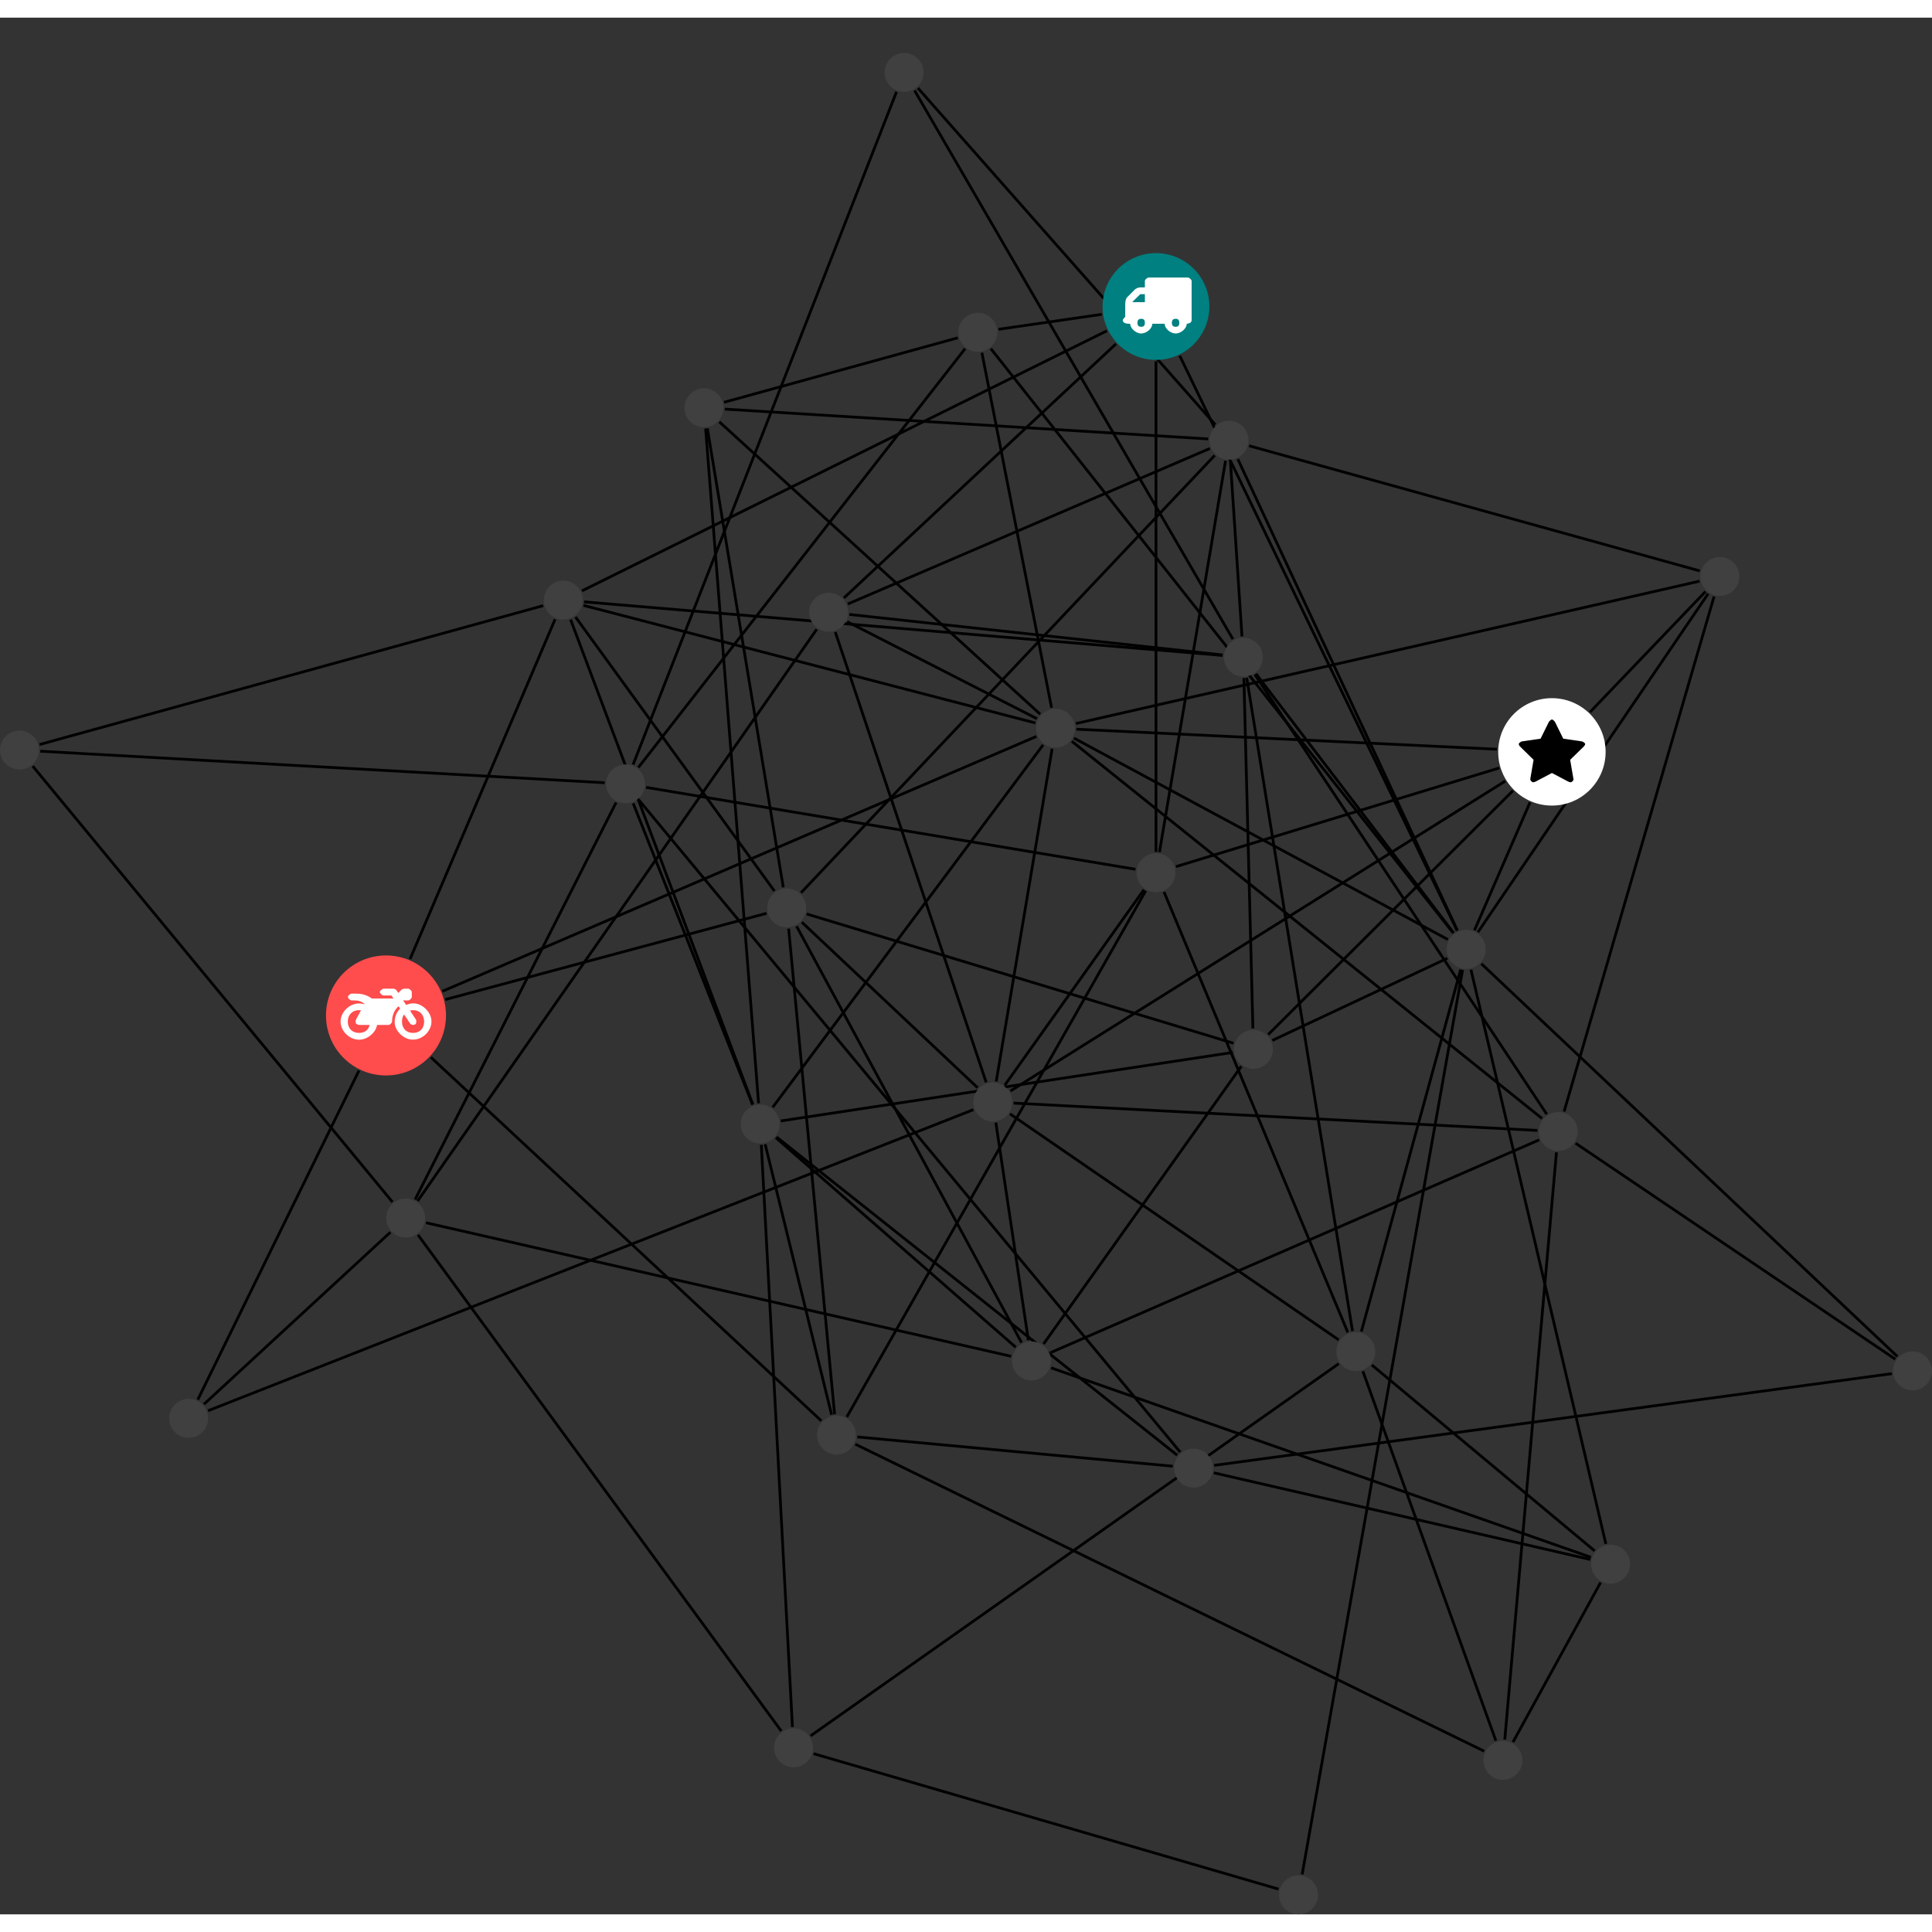 <?xml version="1.0" encoding="UTF-8"?>
<svg xmlns="http://www.w3.org/2000/svg" xmlns:xlink="http://www.w3.org/1999/xlink" width="279.677pt" height="279.677pt" viewBox="0.000 -5.109 279.677 274.567" version="1.1">
<rect x="0.000" y="-5.109" width="279.677" height="274.567" fill="#333333" stroke="none"/>
<defs>
<g>
<symbol overflow="visible" id="glyph0-0">
<path style="stroke:none;" d="M 1.422 -0.75 L 1.422 -7.922 L 3.562 -7.922 L 3.562 -0.891 L 1.422 -0.891 Z M 0.625 0 L 4.531 0 L 4.531 -8.812 L 0.438 -8.812 L 0.438 0 Z M 0.625 0 "/>
</symbol>
<symbol overflow="visible" id="glyph0-1">
<path style="stroke:none;" d="M 3.375 -0.844 C 3.375 -0.453 3.234 -0.266 2.844 -0.266 C 2.469 -0.266 2.297 -0.453 2.297 -0.844 C 2.297 -1.219 2.469 -1.422 2.844 -1.422 C 3.234 -1.422 3.375 -1.219 3.375 -0.844 Z M 1.594 -3.688 L 1.594 -3.859 C 1.594 -3.875 1.578 -3.875 1.594 -3.891 L 2.688 -4.969 C 2.703 -5 2.656 -4.984 2.688 -4.984 L 3.375 -4.984 L 3.375 -3.828 L 1.594 -3.828 Z M 8.359 -0.844 C 8.359 -0.453 8.219 -0.266 7.828 -0.266 C 7.453 -0.266 7.281 -0.453 7.281 -0.844 C 7.281 -1.219 7.453 -1.422 7.828 -1.422 C 8.219 -1.422 8.359 -1.219 8.359 -0.844 Z M 10.141 -6.891 C 10.141 -7.094 9.812 -7.391 9.609 -7.391 L 3.922 -7.391 C 3.719 -7.391 3.375 -7.094 3.375 -6.891 L 3.375 -5.969 L 2.672 -5.969 C 2.469 -5.969 2.078 -5.812 1.938 -5.672 L 0.844 -4.578 C 0.531 -4.266 0.531 -3.734 0.531 -3.328 L 0.531 -1.688 C 0.516 -1.688 0.172 -1.391 0.172 -1.203 C 0.172 -0.781 0.781 -0.703 1.062 -0.703 L 1.25 -0.703 C 1.25 -0.047 2.062 0.703 2.844 0.703 C 3.641 0.703 4.453 -0.047 4.453 -0.703 L 6.234 -0.703 C 6.234 -0.047 7.047 0.703 7.828 0.703 C 8.625 0.703 9.438 -0.047 9.438 -0.703 C 9.547 -0.703 10.141 -0.781 10.141 -1.203 Z M 10.141 -6.891 "/>
</symbol>
<symbol overflow="visible" id="glyph0-2">
<path style="stroke:none;" d="M 12.969 -2.906 C 12.844 -3.984 11.859 -5.016 10.781 -5.219 C 10.234 -5.328 9.703 -5.219 9.328 -5.031 L 8.875 -5.688 L 9.609 -5.688 C 9.812 -5.688 10.141 -5.984 10.141 -6.188 L 10.141 -6.891 C 10.141 -7.094 9.812 -7.391 9.609 -7.391 L 9.047 -7.391 C 8.969 -7.391 8.734 -7.312 8.656 -7.25 L 8.188 -6.766 L 7.891 -7.203 C 7.828 -7.281 7.594 -7.391 7.484 -7.391 L 6.078 -7.391 C 5.906 -7.391 5.547 -7.125 5.516 -6.953 C 5.484 -6.734 5.828 -6.406 6.047 -6.406 L 7.188 -6.406 L 7.484 -5.969 L 4.344 -5.969 C 4.141 -6.125 3.375 -6.672 2.141 -6.672 L 1.422 -6.672 C 1.219 -6.672 0.891 -6.375 0.891 -6.188 C 0.891 -5.984 1.219 -5.688 1.422 -5.688 L 1.781 -5.688 C 2.484 -5.688 2.906 -5.516 3.281 -5.188 L 3.25 -5.141 C 3.078 -5.188 2.797 -5.25 2.5 -5.25 C 1.109 -5.25 -0.172 -4 -0.172 -2.625 C -0.172 -1.25 1.109 0 2.5 0 C 3.75 0 4.953 -1.062 5.109 -2.141 L 6.766 -2.141 C 6.969 -2.141 7.281 -2.438 7.281 -2.625 C 7.281 -3.609 7.688 -4.391 8.219 -4.844 L 8.453 -4.5 C 7.969 -4.062 7.578 -3.203 7.672 -2.359 C 7.781 -1.172 8.969 -0.094 10.141 -0.016 C 11.703 0.094 13.156 -1.344 12.969 -2.906 Z M 2.5 -0.984 C 1.516 -0.984 0.875 -1.641 0.875 -2.625 C 0.875 -3.594 1.516 -4.281 2.5 -4.281 C 2.672 -4.281 2.844 -4.234 2.781 -4.25 L 2.047 -2.891 C 2 -2.781 2 -2.469 2.047 -2.359 C 2.125 -2.25 2.375 -2.141 2.5 -2.141 L 4.031 -2.141 C 3.891 -1.453 3.344 -0.984 2.5 -0.984 Z M 10.328 -0.984 C 9.344 -0.984 8.719 -1.641 8.719 -2.625 C 8.719 -3.109 8.859 -3.469 9.031 -3.641 L 9.906 -2.328 C 9.969 -2.219 10.203 -2.141 10.328 -2.141 C 10.391 -2.141 10.594 -2.188 10.641 -2.234 C 10.812 -2.344 10.844 -2.75 10.734 -2.922 L 9.875 -4.219 C 9.859 -4.219 10.094 -4.281 10.328 -4.281 C 11.297 -4.281 11.922 -3.594 11.922 -2.625 C 11.922 -1.641 11.297 -0.984 10.328 -0.984 Z M 10.328 -0.984 "/>
</symbol>
<symbol overflow="visible" id="glyph0-3">
<path style="stroke:none;" d="M 9.438 -5.078 C 9.438 -5.25 9.078 -5.453 8.938 -5.469 L 6.266 -5.859 L 5.078 -8.266 C 5.031 -8.375 4.75 -8.641 4.625 -8.641 C 4.5 -8.641 4.234 -8.375 4.172 -8.266 L 2.984 -5.859 L 0.312 -5.469 C 0.172 -5.453 -0.172 -5.25 -0.172 -5.078 C -0.172 -4.969 -0.062 -4.781 0.016 -4.719 L 1.969 -2.797 L 1.5 -0.062 C 1.5 -0.016 1.5 0.016 1.5 0.047 C 1.5 0.203 1.75 0.453 1.906 0.453 C 1.984 0.453 2.188 0.406 2.25 0.359 L 4.625 -0.891 L 7 0.359 C 7.062 0.406 7.266 0.453 7.344 0.453 C 7.5 0.453 7.75 0.203 7.75 0.047 C 7.75 0.016 7.75 -0.016 7.734 -0.062 L 7.266 -2.797 L 9.234 -4.719 C 9.297 -4.781 9.438 -4.969 9.438 -5.078 Z M 9.438 -5.078 "/>
</symbol>
</g>
<clipPath id="clip1">
  <path d="M 222 152 L 279.676 152 L 279.676 195 L 222 195 Z M 222 152 "/>
</clipPath>
<clipPath id="clip2">
  <path d="M 208 126 L 279.676 126 L 279.676 195 L 208 195 Z M 208 126 "/>
</clipPath>
<clipPath id="clip3">
  <path d="M 170 185 L 279.676 185 L 279.676 211 L 170 211 Z M 170 185 "/>
</clipPath>
<clipPath id="clip4">
  <path d="M 112 240 L 191 240 L 191 269.457 L 112 269.457 Z M 112 240 "/>
</clipPath>
<clipPath id="clip5">
  <path d="M 182 127 L 218 127 L 218 269.457 L 182 269.457 Z M 182 127 "/>
</clipPath>
<clipPath id="clip6">
  <path d="M 274 187 L 279.676 187 L 279.676 194 L 274 194 Z M 274 187 "/>
</clipPath>
<clipPath id="clip7">
  <path d="M 185 263 L 191 263 L 191 269.457 L 185 269.457 Z M 185 263 "/>
</clipPath>
</defs>
<g id="surface1">
<path style="fill:none;stroke-width:0.399;stroke-linecap:butt;stroke-linejoin:miter;stroke:rgb(0%,0%,0%);stroke-opacity:1;stroke-miterlimit:10;" d="M -0 -7.929 L -0 -78.948 " transform="matrix(1,0,0,-1,167.34,36.704)"/>
<path style="fill:none;stroke-width:0.399;stroke-linecap:butt;stroke-linejoin:miter;stroke:rgb(0%,0%,0%);stroke-opacity:1;stroke-miterlimit:10;" d="M -7.106 -3.519 L -83.098 -41.167 " transform="matrix(1,0,0,-1,167.34,36.704)"/>
<path style="fill:none;stroke-width:0.399;stroke-linecap:butt;stroke-linejoin:miter;stroke:rgb(0%,0%,0%);stroke-opacity:1;stroke-miterlimit:10;" d="M -5.793 -5.413 L -45.18 -42.194 " transform="matrix(1,0,0,-1,167.34,36.704)"/>
<path style="fill:none;stroke-width:0.399;stroke-linecap:butt;stroke-linejoin:miter;stroke:rgb(0%,0%,0%);stroke-opacity:1;stroke-miterlimit:10;" d="M -7.848 -1.136 L -22.797 -3.3 " transform="matrix(1,0,0,-1,167.34,36.704)"/>
<path style="fill:none;stroke-width:0.399;stroke-linecap:butt;stroke-linejoin:miter;stroke:rgb(0%,0%,0%);stroke-opacity:1;stroke-miterlimit:10;" d="M 3.445 -7.14 L 43.597 -90.347 " transform="matrix(1,0,0,-1,167.34,36.704)"/>
<path style="fill:none;stroke-width:0.399;stroke-linecap:butt;stroke-linejoin:miter;stroke:rgb(0%,0%,0%);stroke-opacity:1;stroke-miterlimit:10;" d="M 2.887 -81.085 L 49.687 -66.804 " transform="matrix(1,0,0,-1,167.34,36.704)"/>
<path style="fill:none;stroke-width:0.399;stroke-linecap:butt;stroke-linejoin:miter;stroke:rgb(0%,0%,0%);stroke-opacity:1;stroke-miterlimit:10;" d="M 1.164 -84.753 L 27.769 -148.511 " transform="matrix(1,0,0,-1,167.34,36.704)"/>
<path style="fill:none;stroke-width:0.399;stroke-linecap:butt;stroke-linejoin:miter;stroke:rgb(0%,0%,0%);stroke-opacity:1;stroke-miterlimit:10;" d="M -1.492 -84.593 L -44.75 -160.741 " transform="matrix(1,0,0,-1,167.34,36.704)"/>
<path style="fill:none;stroke-width:0.399;stroke-linecap:butt;stroke-linejoin:miter;stroke:rgb(0%,0%,0%);stroke-opacity:1;stroke-miterlimit:10;" d="M 0.504 -78.991 L 10.07 -22.339 " transform="matrix(1,0,0,-1,167.34,36.704)"/>
<path style="fill:none;stroke-width:0.399;stroke-linecap:butt;stroke-linejoin:miter;stroke:rgb(0%,0%,0%);stroke-opacity:1;stroke-miterlimit:10;" d="M -2.977 -81.468 L -73.813 -69.612 " transform="matrix(1,0,0,-1,167.34,36.704)"/>
<path style="fill:none;stroke-width:0.399;stroke-linecap:butt;stroke-linejoin:miter;stroke:rgb(0%,0%,0%);stroke-opacity:1;stroke-miterlimit:10;" d="M -1.75 -84.425 L -21.875 -112.706 " transform="matrix(1,0,0,-1,167.34,36.704)"/>
<path style="fill:none;stroke-width:0.399;stroke-linecap:butt;stroke-linejoin:miter;stroke:rgb(0%,0%,0%);stroke-opacity:1;stroke-miterlimit:10;" d="M -34.949 31.274 L 11.133 -48.159 " transform="matrix(1,0,0,-1,167.34,36.704)"/>
<path style="fill:none;stroke-width:0.399;stroke-linecap:butt;stroke-linejoin:miter;stroke:rgb(0%,0%,0%);stroke-opacity:1;stroke-miterlimit:10;" d="M -34.465 31.626 L 8.574 -17.101 " transform="matrix(1,0,0,-1,167.34,36.704)"/>
<path style="fill:none;stroke-width:0.399;stroke-linecap:butt;stroke-linejoin:miter;stroke:rgb(0%,0%,0%);stroke-opacity:1;stroke-miterlimit:10;" d="M -37.563 31.075 L -75.688 -66.304 " transform="matrix(1,0,0,-1,167.34,36.704)"/>
<path style="fill:none;stroke-width:0.399;stroke-linecap:butt;stroke-linejoin:miter;stroke:rgb(0%,0%,0%);stroke-opacity:1;stroke-miterlimit:10;" d="M -107.977 -94.456 L -86.985 -45.28 " transform="matrix(1,0,0,-1,167.34,36.704)"/>
<path style="fill:none;stroke-width:0.399;stroke-linecap:butt;stroke-linejoin:miter;stroke:rgb(0%,0%,0%);stroke-opacity:1;stroke-miterlimit:10;" d="M -104.965 -108.687 L -48.449 -161.308 " transform="matrix(1,0,0,-1,167.34,36.704)"/>
<path style="fill:none;stroke-width:0.399;stroke-linecap:butt;stroke-linejoin:miter;stroke:rgb(0%,0%,0%);stroke-opacity:1;stroke-miterlimit:10;" d="M -102.883 -100.327 L -56.375 -87.843 " transform="matrix(1,0,0,-1,167.34,36.704)"/>
<path style="fill:none;stroke-width:0.399;stroke-linecap:butt;stroke-linejoin:miter;stroke:rgb(0%,0%,0%);stroke-opacity:1;stroke-miterlimit:10;" d="M -115.375 -110.612 L -138.707 -158.245 " transform="matrix(1,0,0,-1,167.34,36.704)"/>
<path style="fill:none;stroke-width:0.399;stroke-linecap:butt;stroke-linejoin:miter;stroke:rgb(0%,0%,0%);stroke-opacity:1;stroke-miterlimit:10;" d="M -103.297 -99.128 L -17.309 -62.237 " transform="matrix(1,0,0,-1,167.34,36.704)"/>
<path style="fill:none;stroke-width:0.399;stroke-linecap:butt;stroke-linejoin:miter;stroke:rgb(0%,0%,0%);stroke-opacity:1;stroke-miterlimit:10;" d="M -161.613 -63.409 L -88.711 -43.308 " transform="matrix(1,0,0,-1,167.34,36.704)"/>
<path style="fill:none;stroke-width:0.399;stroke-linecap:butt;stroke-linejoin:miter;stroke:rgb(0%,0%,0%);stroke-opacity:1;stroke-miterlimit:10;" d="M -162.602 -66.538 L -110.531 -129.636 " transform="matrix(1,0,0,-1,167.34,36.704)"/>
<path style="fill:none;stroke-width:0.399;stroke-linecap:butt;stroke-linejoin:miter;stroke:rgb(0%,0%,0%);stroke-opacity:1;stroke-miterlimit:10;" d="M -161.512 -64.378 L -79.801 -68.944 " transform="matrix(1,0,0,-1,167.34,36.704)"/>
<path style="fill:none;stroke-width:0.399;stroke-linecap:butt;stroke-linejoin:miter;stroke:rgb(0%,0%,0%);stroke-opacity:1;stroke-miterlimit:10;" d="M -84.738 -45.331 L -58.356 -115.523 " transform="matrix(1,0,0,-1,167.34,36.704)"/>
<path style="fill:none;stroke-width:0.399;stroke-linecap:butt;stroke-linejoin:miter;stroke:rgb(0%,0%,0%);stroke-opacity:1;stroke-miterlimit:10;" d="M -84.028 -44.948 L -55.231 -84.62 " transform="matrix(1,0,0,-1,167.34,36.704)"/>
<path style="fill:none;stroke-width:0.399;stroke-linecap:butt;stroke-linejoin:miter;stroke:rgb(0%,0%,0%);stroke-opacity:1;stroke-miterlimit:10;" d="M -82.793 -42.757 L 9.64 -50.515 " transform="matrix(1,0,0,-1,167.34,36.704)"/>
<path style="fill:none;stroke-width:0.399;stroke-linecap:butt;stroke-linejoin:miter;stroke:rgb(0%,0%,0%);stroke-opacity:1;stroke-miterlimit:10;" d="M -82.879 -43.265 L -17.457 -60.288 " transform="matrix(1,0,0,-1,167.34,36.704)"/>
<path style="fill:none;stroke-width:0.399;stroke-linecap:butt;stroke-linejoin:miter;stroke:rgb(0%,0%,0%);stroke-opacity:1;stroke-miterlimit:10;" d="M -62.524 -13.866 L -28.692 -4.534 " transform="matrix(1,0,0,-1,167.34,36.704)"/>
<path style="fill:none;stroke-width:0.399;stroke-linecap:butt;stroke-linejoin:miter;stroke:rgb(0%,0%,0%);stroke-opacity:1;stroke-miterlimit:10;" d="M -65.195 -17.675 L -57.528 -115.339 " transform="matrix(1,0,0,-1,167.34,36.704)"/>
<path style="fill:none;stroke-width:0.399;stroke-linecap:butt;stroke-linejoin:miter;stroke:rgb(0%,0%,0%);stroke-opacity:1;stroke-miterlimit:10;" d="M -64.942 -17.644 L -53.953 -84.085 " transform="matrix(1,0,0,-1,167.34,36.704)"/>
<path style="fill:none;stroke-width:0.399;stroke-linecap:butt;stroke-linejoin:miter;stroke:rgb(0%,0%,0%);stroke-opacity:1;stroke-miterlimit:10;" d="M -62.422 -14.855 L 7.562 -19.175 " transform="matrix(1,0,0,-1,167.34,36.704)"/>
<path style="fill:none;stroke-width:0.399;stroke-linecap:butt;stroke-linejoin:miter;stroke:rgb(0%,0%,0%);stroke-opacity:1;stroke-miterlimit:10;" d="M -63.203 -16.702 L -16.766 -59.015 " transform="matrix(1,0,0,-1,167.34,36.704)"/>
<path style="fill:none;stroke-width:0.399;stroke-linecap:butt;stroke-linejoin:miter;stroke:rgb(0%,0%,0%);stroke-opacity:1;stroke-miterlimit:10;" d="M 62.832 -58.714 L 79.547 -41.265 " transform="matrix(1,0,0,-1,167.34,36.704)"/>
<path style="fill:none;stroke-width:0.399;stroke-linecap:butt;stroke-linejoin:miter;stroke:rgb(0%,0%,0%);stroke-opacity:1;stroke-miterlimit:10;" d="M 54.14 -71.792 L 46.109 -90.296 " transform="matrix(1,0,0,-1,167.34,36.704)"/>
<path style="fill:none;stroke-width:0.399;stroke-linecap:butt;stroke-linejoin:miter;stroke:rgb(0%,0%,0%);stroke-opacity:1;stroke-miterlimit:10;" d="M 51.664 -70.101 L 16.246 -105.398 " transform="matrix(1,0,0,-1,167.34,36.704)"/>
<path style="fill:none;stroke-width:0.399;stroke-linecap:butt;stroke-linejoin:miter;stroke:rgb(0%,0%,0%);stroke-opacity:1;stroke-miterlimit:10;" d="M 49.347 -64.093 L -11.524 -61.191 " transform="matrix(1,0,0,-1,167.34,36.704)"/>
<path style="fill:none;stroke-width:0.399;stroke-linecap:butt;stroke-linejoin:miter;stroke:rgb(0%,0%,0%);stroke-opacity:1;stroke-miterlimit:10;" d="M 50.555 -68.706 L -21.067 -113.562 " transform="matrix(1,0,0,-1,167.34,36.704)"/>
<path style="fill:none;stroke-width:0.399;stroke-linecap:butt;stroke-linejoin:miter;stroke:rgb(0%,0%,0%);stroke-opacity:1;stroke-miterlimit:10;" d="M 51.68 -207.816 L 64.363 -184.71 " transform="matrix(1,0,0,-1,167.34,36.704)"/>
<path style="fill:none;stroke-width:0.399;stroke-linecap:butt;stroke-linejoin:miter;stroke:rgb(0%,0%,0%);stroke-opacity:1;stroke-miterlimit:10;" d="M 49.203 -207.62 L 29.953 -154.136 " transform="matrix(1,0,0,-1,167.34,36.704)"/>
<path style="fill:none;stroke-width:0.399;stroke-linecap:butt;stroke-linejoin:miter;stroke:rgb(0%,0%,0%);stroke-opacity:1;stroke-miterlimit:10;" d="M 47.515 -209.136 L -43.528 -164.691 " transform="matrix(1,0,0,-1,167.34,36.704)"/>
<path style="fill:none;stroke-width:0.399;stroke-linecap:butt;stroke-linejoin:miter;stroke:rgb(0%,0%,0%);stroke-opacity:1;stroke-miterlimit:10;" d="M 50.492 -207.456 L 57.972 -122.441 " transform="matrix(1,0,0,-1,167.34,36.704)"/>
<path style="fill:none;stroke-width:0.399;stroke-linecap:butt;stroke-linejoin:miter;stroke:rgb(0%,0%,0%);stroke-opacity:1;stroke-miterlimit:10;" d="M 80.789 -41.983 L 59.078 -116.538 " transform="matrix(1,0,0,-1,167.34,36.704)"/>
<path style="fill:none;stroke-width:0.399;stroke-linecap:butt;stroke-linejoin:miter;stroke:rgb(0%,0%,0%);stroke-opacity:1;stroke-miterlimit:10;" d="M 79.933 -41.577 L 46.605 -90.573 " transform="matrix(1,0,0,-1,167.34,36.704)"/>
<path style="fill:none;stroke-width:0.399;stroke-linecap:butt;stroke-linejoin:miter;stroke:rgb(0%,0%,0%);stroke-opacity:1;stroke-miterlimit:10;" d="M 78.722 -38.276 L 13.48 -20.167 " transform="matrix(1,0,0,-1,167.34,36.704)"/>
<path style="fill:none;stroke-width:0.399;stroke-linecap:butt;stroke-linejoin:miter;stroke:rgb(0%,0%,0%);stroke-opacity:1;stroke-miterlimit:10;" d="M 78.691 -39.757 L -11.594 -60.374 " transform="matrix(1,0,0,-1,167.34,36.704)"/>
<path style="fill:none;stroke-width:0.399;stroke-linecap:butt;stroke-linejoin:miter;stroke:rgb(0%,0%,0%);stroke-opacity:1;stroke-miterlimit:10;" d="M 63.496 -180.132 L 31.25 -153.23 " transform="matrix(1,0,0,-1,167.34,36.704)"/>
<path style="fill:none;stroke-width:0.399;stroke-linecap:butt;stroke-linejoin:miter;stroke:rgb(0%,0%,0%);stroke-opacity:1;stroke-miterlimit:10;" d="M 62.965 -181.066 L -15.18 -153.644 " transform="matrix(1,0,0,-1,167.34,36.704)"/>
<path style="fill:none;stroke-width:0.399;stroke-linecap:butt;stroke-linejoin:miter;stroke:rgb(0%,0%,0%);stroke-opacity:1;stroke-miterlimit:10;" d="M 65.125 -179.128 L 45.597 -96.003 " transform="matrix(1,0,0,-1,167.34,36.704)"/>
<path style="fill:none;stroke-width:0.399;stroke-linecap:butt;stroke-linejoin:miter;stroke:rgb(0%,0%,0%);stroke-opacity:1;stroke-miterlimit:10;" d="M 62.875 -181.386 L 8.375 -168.839 " transform="matrix(1,0,0,-1,167.34,36.704)"/>
<g clip-path="url(#clip1)" clip-rule="nonzero">
<path style="fill:none;stroke-width:0.399;stroke-linecap:butt;stroke-linejoin:miter;stroke:rgb(0%,0%,0%);stroke-opacity:1;stroke-miterlimit:10;" d="M 107.019 -152.386 L 60.738 -121.124 " transform="matrix(1,0,0,-1,167.34,36.704)"/>
</g>
<g clip-path="url(#clip2)" clip-rule="nonzero">
<path style="fill:none;stroke-width:0.399;stroke-linecap:butt;stroke-linejoin:miter;stroke:rgb(0%,0%,0%);stroke-opacity:1;stroke-miterlimit:10;" d="M 107.328 -152.003 L 47.101 -95.14 " transform="matrix(1,0,0,-1,167.34,36.704)"/>
</g>
<g clip-path="url(#clip3)" clip-rule="nonzero">
<path style="fill:none;stroke-width:0.399;stroke-linecap:butt;stroke-linejoin:miter;stroke:rgb(0%,0%,0%);stroke-opacity:1;stroke-miterlimit:10;" d="M 106.531 -154.48 L 8.426 -167.757 " transform="matrix(1,0,0,-1,167.34,36.704)"/>
</g>
<path style="fill:none;stroke-width:0.399;stroke-linecap:butt;stroke-linejoin:miter;stroke:rgb(0%,0%,0%);stroke-opacity:1;stroke-miterlimit:10;" d="M -49.996 -206.913 L 26.465 -153.034 " transform="matrix(1,0,0,-1,167.34,36.704)"/>
<g clip-path="url(#clip4)" clip-rule="nonzero">
<path style="fill:none;stroke-width:0.399;stroke-linecap:butt;stroke-linejoin:miter;stroke:rgb(0%,0%,0%);stroke-opacity:1;stroke-miterlimit:10;" d="M -49.567 -209.495 L 17.734 -229.097 " transform="matrix(1,0,0,-1,167.34,36.704)"/>
</g>
<path style="fill:none;stroke-width:0.399;stroke-linecap:butt;stroke-linejoin:miter;stroke:rgb(0%,0%,0%);stroke-opacity:1;stroke-miterlimit:10;" d="M -52.625 -205.636 L -57.133 -121.362 " transform="matrix(1,0,0,-1,167.34,36.704)"/>
<path style="fill:none;stroke-width:0.399;stroke-linecap:butt;stroke-linejoin:miter;stroke:rgb(0%,0%,0%);stroke-opacity:1;stroke-miterlimit:10;" d="M -54.246 -206.214 L -106.828 -134.398 " transform="matrix(1,0,0,-1,167.34,36.704)"/>
<path style="fill:none;stroke-width:0.399;stroke-linecap:butt;stroke-linejoin:miter;stroke:rgb(0%,0%,0%);stroke-opacity:1;stroke-miterlimit:10;" d="M 29.73 -148.386 L 44.109 -95.976 " transform="matrix(1,0,0,-1,167.34,36.704)"/>
<path style="fill:none;stroke-width:0.399;stroke-linecap:butt;stroke-linejoin:miter;stroke:rgb(0%,0%,0%);stroke-opacity:1;stroke-miterlimit:10;" d="M 28.449 -148.319 L 13.133 -53.745 " transform="matrix(1,0,0,-1,167.34,36.704)"/>
<path style="fill:none;stroke-width:0.399;stroke-linecap:butt;stroke-linejoin:miter;stroke:rgb(0%,0%,0%);stroke-opacity:1;stroke-miterlimit:10;" d="M 26.445 -149.589 L -21.137 -116.874 " transform="matrix(1,0,0,-1,167.34,36.704)"/>
<path style="fill:none;stroke-width:0.399;stroke-linecap:butt;stroke-linejoin:miter;stroke:rgb(0%,0%,0%);stroke-opacity:1;stroke-miterlimit:10;" d="M -49.113 -46.73 L -106.883 -129.487 " transform="matrix(1,0,0,-1,167.34,36.704)"/>
<path style="fill:none;stroke-width:0.399;stroke-linecap:butt;stroke-linejoin:miter;stroke:rgb(0%,0%,0%);stroke-opacity:1;stroke-miterlimit:10;" d="M -44.387 -44.581 L 9.648 -50.444 " transform="matrix(1,0,0,-1,167.34,36.704)"/>
<path style="fill:none;stroke-width:0.399;stroke-linecap:butt;stroke-linejoin:miter;stroke:rgb(0%,0%,0%);stroke-opacity:1;stroke-miterlimit:10;" d="M -44.613 -43.066 L 7.801 -20.554 " transform="matrix(1,0,0,-1,167.34,36.704)"/>
<path style="fill:none;stroke-width:0.399;stroke-linecap:butt;stroke-linejoin:miter;stroke:rgb(0%,0%,0%);stroke-opacity:1;stroke-miterlimit:10;" d="M -44.699 -45.628 L -17.223 -59.675 " transform="matrix(1,0,0,-1,167.34,36.704)"/>
<path style="fill:none;stroke-width:0.399;stroke-linecap:butt;stroke-linejoin:miter;stroke:rgb(0%,0%,0%);stroke-opacity:1;stroke-miterlimit:10;" d="M -46.426 -47.116 L -24.582 -112.304 " transform="matrix(1,0,0,-1,167.34,36.704)"/>
<path style="fill:none;stroke-width:0.399;stroke-linecap:butt;stroke-linejoin:miter;stroke:rgb(0%,0%,0%);stroke-opacity:1;stroke-miterlimit:10;" d="M -23.91 -6.097 L 43.035 -90.702 " transform="matrix(1,0,0,-1,167.34,36.704)"/>
<path style="fill:none;stroke-width:0.399;stroke-linecap:butt;stroke-linejoin:miter;stroke:rgb(0%,0%,0%);stroke-opacity:1;stroke-miterlimit:10;" d="M -27.637 -6.112 L -74.93 -66.734 " transform="matrix(1,0,0,-1,167.34,36.704)"/>
<path style="fill:none;stroke-width:0.399;stroke-linecap:butt;stroke-linejoin:miter;stroke:rgb(0%,0%,0%);stroke-opacity:1;stroke-miterlimit:10;" d="M -25.199 -6.694 L -15.117 -58.085 " transform="matrix(1,0,0,-1,167.34,36.704)"/>
<path style="fill:none;stroke-width:0.399;stroke-linecap:butt;stroke-linejoin:miter;stroke:rgb(0%,0%,0%);stroke-opacity:1;stroke-miterlimit:10;" d="M -43.235 -163.644 L 2.43 -167.882 " transform="matrix(1,0,0,-1,167.34,36.704)"/>
<path style="fill:none;stroke-width:0.399;stroke-linecap:butt;stroke-linejoin:miter;stroke:rgb(0%,0%,0%);stroke-opacity:1;stroke-miterlimit:10;" d="M -46.957 -160.437 L -56.574 -121.28 " transform="matrix(1,0,0,-1,167.34,36.704)"/>
<path style="fill:none;stroke-width:0.399;stroke-linecap:butt;stroke-linejoin:miter;stroke:rgb(0%,0%,0%);stroke-opacity:1;stroke-miterlimit:10;" d="M -46.524 -160.362 L -53.176 -90.066 " transform="matrix(1,0,0,-1,167.34,36.704)"/>
<path style="fill:none;stroke-width:0.399;stroke-linecap:butt;stroke-linejoin:miter;stroke:rgb(0%,0%,0%);stroke-opacity:1;stroke-miterlimit:10;" d="M 55.469 -120.64 L -15.258 -151.441 " transform="matrix(1,0,0,-1,167.34,36.704)"/>
<path style="fill:none;stroke-width:0.399;stroke-linecap:butt;stroke-linejoin:miter;stroke:rgb(0%,0%,0%);stroke-opacity:1;stroke-miterlimit:10;" d="M 56.566 -116.921 L 14.316 -53.28 " transform="matrix(1,0,0,-1,167.34,36.704)"/>
<path style="fill:none;stroke-width:0.399;stroke-linecap:butt;stroke-linejoin:miter;stroke:rgb(0%,0%,0%);stroke-opacity:1;stroke-miterlimit:10;" d="M 55.883 -117.546 L -12.184 -62.937 " transform="matrix(1,0,0,-1,167.34,36.704)"/>
<path style="fill:none;stroke-width:0.399;stroke-linecap:butt;stroke-linejoin:miter;stroke:rgb(0%,0%,0%);stroke-opacity:1;stroke-miterlimit:10;" d="M 55.222 -119.276 L -20.61 -115.319 " transform="matrix(1,0,0,-1,167.34,36.704)"/>
<path style="fill:none;stroke-width:0.399;stroke-linecap:butt;stroke-linejoin:miter;stroke:rgb(0%,0%,0%);stroke-opacity:1;stroke-miterlimit:10;" d="M -20.301 -150.659 L -55.02 -120.331 " transform="matrix(1,0,0,-1,167.34,36.704)"/>
<path style="fill:none;stroke-width:0.399;stroke-linecap:butt;stroke-linejoin:miter;stroke:rgb(0%,0%,0%);stroke-opacity:1;stroke-miterlimit:10;" d="M -20.969 -151.972 L -105.668 -132.636 " transform="matrix(1,0,0,-1,167.34,36.704)"/>
<path style="fill:none;stroke-width:0.399;stroke-linecap:butt;stroke-linejoin:miter;stroke:rgb(0%,0%,0%);stroke-opacity:1;stroke-miterlimit:10;" d="M -19.461 -149.991 L -52.024 -89.718 " transform="matrix(1,0,0,-1,167.34,36.704)"/>
<path style="fill:none;stroke-width:0.399;stroke-linecap:butt;stroke-linejoin:miter;stroke:rgb(0%,0%,0%);stroke-opacity:1;stroke-miterlimit:10;" d="M -16.277 -150.187 L 12.355 -109.987 " transform="matrix(1,0,0,-1,167.34,36.704)"/>
<path style="fill:none;stroke-width:0.399;stroke-linecap:butt;stroke-linejoin:miter;stroke:rgb(0%,0%,0%);stroke-opacity:1;stroke-miterlimit:10;" d="M -18.473 -149.659 L -23.18 -118.148 " transform="matrix(1,0,0,-1,167.34,36.704)"/>
<g clip-path="url(#clip5)" clip-rule="nonzero">
<path style="fill:none;stroke-width:0.399;stroke-linecap:butt;stroke-linejoin:miter;stroke:rgb(0%,0%,0%);stroke-opacity:1;stroke-miterlimit:10;" d="M 44.383 -96.038 L 21.16 -226.968 " transform="matrix(1,0,0,-1,167.34,36.704)"/>
</g>
<path style="fill:none;stroke-width:0.399;stroke-linecap:butt;stroke-linejoin:miter;stroke:rgb(0%,0%,0%);stroke-opacity:1;stroke-miterlimit:10;" d="M 42.176 -94.351 L 16.84 -106.245 " transform="matrix(1,0,0,-1,167.34,36.704)"/>
<path style="fill:none;stroke-width:0.399;stroke-linecap:butt;stroke-linejoin:miter;stroke:rgb(0%,0%,0%);stroke-opacity:1;stroke-miterlimit:10;" d="M 43.078 -90.667 L 14.476 -53.167 " transform="matrix(1,0,0,-1,167.34,36.704)"/>
<path style="fill:none;stroke-width:0.399;stroke-linecap:butt;stroke-linejoin:miter;stroke:rgb(0%,0%,0%);stroke-opacity:1;stroke-miterlimit:10;" d="M 43.637 -90.331 L 11.848 -22.097 " transform="matrix(1,0,0,-1,167.34,36.704)"/>
<path style="fill:none;stroke-width:0.399;stroke-linecap:butt;stroke-linejoin:miter;stroke:rgb(0%,0%,0%);stroke-opacity:1;stroke-miterlimit:10;" d="M 42.254 -91.636 L -11.879 -62.48 " transform="matrix(1,0,0,-1,167.34,36.704)"/>
<path style="fill:none;stroke-width:0.399;stroke-linecap:butt;stroke-linejoin:miter;stroke:rgb(0%,0%,0%);stroke-opacity:1;stroke-miterlimit:10;" d="M 3.07 -166.284 L -54.93 -120.226 " transform="matrix(1,0,0,-1,167.34,36.704)"/>
<path style="fill:none;stroke-width:0.399;stroke-linecap:butt;stroke-linejoin:miter;stroke:rgb(0%,0%,0%);stroke-opacity:1;stroke-miterlimit:10;" d="M 3.508 -165.839 L -74.86 -71.437 " transform="matrix(1,0,0,-1,167.34,36.704)"/>
<path style="fill:none;stroke-width:0.399;stroke-linecap:butt;stroke-linejoin:miter;stroke:rgb(0%,0%,0%);stroke-opacity:1;stroke-miterlimit:10;" d="M -54.309 -117.898 L 11.125 -107.98 " transform="matrix(1,0,0,-1,167.34,36.704)"/>
<path style="fill:none;stroke-width:0.399;stroke-linecap:butt;stroke-linejoin:miter;stroke:rgb(0%,0%,0%);stroke-opacity:1;stroke-miterlimit:10;" d="M -58.403 -115.542 L -75.676 -71.921 " transform="matrix(1,0,0,-1,167.34,36.704)"/>
<path style="fill:none;stroke-width:0.399;stroke-linecap:butt;stroke-linejoin:miter;stroke:rgb(0%,0%,0%);stroke-opacity:1;stroke-miterlimit:10;" d="M -55.488 -115.929 L -16.34 -63.464 " transform="matrix(1,0,0,-1,167.34,36.704)"/>
<path style="fill:none;stroke-width:0.399;stroke-linecap:butt;stroke-linejoin:miter;stroke:rgb(0%,0%,0%);stroke-opacity:1;stroke-miterlimit:10;" d="M -110.828 -134.007 L -137.817 -158.909 " transform="matrix(1,0,0,-1,167.34,36.704)"/>
<path style="fill:none;stroke-width:0.399;stroke-linecap:butt;stroke-linejoin:miter;stroke:rgb(0%,0%,0%);stroke-opacity:1;stroke-miterlimit:10;" d="M -107.246 -129.269 L -78.153 -71.804 " transform="matrix(1,0,0,-1,167.34,36.704)"/>
<path style="fill:none;stroke-width:0.399;stroke-linecap:butt;stroke-linejoin:miter;stroke:rgb(0%,0%,0%);stroke-opacity:1;stroke-miterlimit:10;" d="M -50.57 -87.937 L 11.219 -106.655 " transform="matrix(1,0,0,-1,167.34,36.704)"/>
<path style="fill:none;stroke-width:0.399;stroke-linecap:butt;stroke-linejoin:miter;stroke:rgb(0%,0%,0%);stroke-opacity:1;stroke-miterlimit:10;" d="M -51.387 -84.87 L 8.5 -21.554 " transform="matrix(1,0,0,-1,167.34,36.704)"/>
<path style="fill:none;stroke-width:0.399;stroke-linecap:butt;stroke-linejoin:miter;stroke:rgb(0%,0%,0%);stroke-opacity:1;stroke-miterlimit:10;" d="M -51.262 -89.132 L -25.82 -113.093 " transform="matrix(1,0,0,-1,167.34,36.704)"/>
<path style="fill:none;stroke-width:0.399;stroke-linecap:butt;stroke-linejoin:miter;stroke:rgb(0%,0%,0%);stroke-opacity:1;stroke-miterlimit:10;" d="M -137.227 -159.851 L -26.434 -116.269 " transform="matrix(1,0,0,-1,167.34,36.704)"/>
<path style="fill:none;stroke-width:0.399;stroke-linecap:butt;stroke-linejoin:miter;stroke:rgb(0%,0%,0%);stroke-opacity:1;stroke-miterlimit:10;" d="M 14.031 -104.511 L 12.726 -53.784 " transform="matrix(1,0,0,-1,167.34,36.704)"/>
<path style="fill:none;stroke-width:0.399;stroke-linecap:butt;stroke-linejoin:miter;stroke:rgb(0%,0%,0%);stroke-opacity:1;stroke-miterlimit:10;" d="M 12.449 -47.757 L 10.773 -22.374 " transform="matrix(1,0,0,-1,167.34,36.704)"/>
<path style="fill:none;stroke-width:0.399;stroke-linecap:butt;stroke-linejoin:miter;stroke:rgb(0%,0%,0%);stroke-opacity:1;stroke-miterlimit:10;" d="M -15.035 -64.023 L -23.125 -112.187 " transform="matrix(1,0,0,-1,167.34,36.704)"/>
<path style=" stroke:none;fill-rule:nonzero;fill:rgb(0%,50%,50%);fill-opacity:1;" d="M 175.07 36.703 C 175.07 32.434 171.609 28.977 167.34 28.977 C 163.07 28.977 159.609 32.434 159.609 36.703 C 159.609 40.973 163.07 44.434 167.34 44.434 C 171.609 44.434 175.07 40.973 175.07 36.703 Z M 175.07 36.703 "/>
<g style="fill:rgb(100%,100%,100%);fill-opacity:1;">
  <use xlink:href="#glyph0-1" x="162.358" y="39.907"/>
</g>
<path style=" stroke:none;fill-rule:nonzero;fill:rgb(25%,25%,25%);fill-opacity:1;" d="M 170.156 118.672 C 170.156 117.113 168.895 115.852 167.34 115.852 C 165.785 115.852 164.523 117.113 164.523 118.672 C 164.523 120.227 165.785 121.488 167.34 121.488 C 168.895 121.488 170.156 120.227 170.156 118.672 Z M 170.156 118.672 "/>
<path style=" stroke:none;fill-rule:nonzero;fill:rgb(25%,25%,25%);fill-opacity:1;" d="M 133.695 2.816 C 133.695 1.262 132.434 0 130.875 0 C 129.32 0 128.059 1.262 128.059 2.816 C 128.059 4.375 129.32 5.637 130.875 5.637 C 132.434 5.637 133.695 4.375 133.695 2.816 Z M 133.695 2.816 "/>
<path style=" stroke:none;fill-rule:nonzero;fill:rgb(100%,29.999%,29.999%);fill-opacity:1;" d="M 64.562 139.336 C 64.562 134.535 60.672 130.648 55.875 130.648 C 51.078 130.648 47.188 134.535 47.188 139.336 C 47.188 144.133 51.078 148.02 55.875 148.02 C 60.672 148.02 64.562 144.133 64.562 139.336 Z M 64.562 139.336 "/>
<g style="fill:rgb(100%,100%,100%);fill-opacity:1;">
  <use xlink:href="#glyph0-2" x="49.473" y="142.846"/>
</g>
<path style=" stroke:none;fill-rule:nonzero;fill:rgb(25%,25%,25%);fill-opacity:1;" d="M 5.637 100.91 C 5.637 99.355 4.375 98.094 2.816 98.094 C 1.262 98.094 0 99.355 0 100.91 C 0 102.469 1.262 103.73 2.816 103.73 C 4.375 103.73 5.637 102.469 5.637 100.91 Z M 5.637 100.91 "/>
<path style=" stroke:none;fill-rule:nonzero;fill:rgb(25%,25%,25%);fill-opacity:1;" d="M 84.355 79.211 C 84.355 77.652 83.094 76.391 81.539 76.391 C 79.984 76.391 78.723 77.652 78.723 79.211 C 78.723 80.766 79.984 82.027 81.539 82.027 C 83.094 82.027 84.355 80.766 84.355 79.211 Z M 84.355 79.211 "/>
<path style=" stroke:none;fill-rule:nonzero;fill:rgb(25%,25%,25%);fill-opacity:1;" d="M 104.727 51.371 C 104.727 49.816 103.465 48.555 101.906 48.555 C 100.352 48.555 99.09 49.816 99.09 51.371 C 99.09 52.926 100.352 54.188 101.906 54.188 C 103.465 54.188 104.727 52.926 104.727 51.371 Z M 104.727 51.371 "/>
<path style=" stroke:none;fill-rule:nonzero;fill:rgb(100%,100%,100%);fill-opacity:1;" d="M 232.43 101.176 C 232.43 96.883 228.949 93.402 224.652 93.402 C 220.359 93.402 216.879 96.883 216.879 101.176 C 216.879 105.469 220.359 108.953 224.652 108.953 C 228.949 108.953 232.43 105.469 232.43 101.176 Z M 232.43 101.176 "/>
<g style="fill:rgb(0%,0%,0%);fill-opacity:1;">
  <use xlink:href="#glyph0-3" x="220.031" y="105.126"/>
</g>
<path style=" stroke:none;fill-rule:nonzero;fill:rgb(25%,25%,25%);fill-opacity:1;" d="M 220.383 247.16 C 220.383 245.605 219.121 244.344 217.566 244.344 C 216.008 244.344 214.746 245.605 214.746 247.16 C 214.746 248.719 216.008 249.98 217.566 249.98 C 219.121 249.98 220.383 248.719 220.383 247.16 Z M 220.383 247.16 "/>
<path style=" stroke:none;fill-rule:nonzero;fill:rgb(25%,25%,25%);fill-opacity:1;" d="M 251.789 75.785 C 251.789 74.23 250.527 72.969 248.969 72.969 C 247.414 72.969 246.152 74.23 246.152 75.785 C 246.152 77.344 247.414 78.605 248.969 78.605 C 250.527 78.605 251.789 77.344 251.789 75.785 Z M 251.789 75.785 "/>
<path style=" stroke:none;fill-rule:nonzero;fill:rgb(25%,25%,25%);fill-opacity:1;" d="M 235.973 218.766 C 235.973 217.207 234.711 215.945 233.152 215.945 C 231.598 215.945 230.336 217.207 230.336 218.766 C 230.336 220.32 231.598 221.582 233.152 221.582 C 234.711 221.582 235.973 220.32 235.973 218.766 Z M 235.973 218.766 "/>
<g clip-path="url(#clip6)" clip-rule="nonzero">
<path style=" stroke:none;fill-rule:nonzero;fill:rgb(25%,25%,25%);fill-opacity:1;" d="M 279.676 190.777 C 279.676 189.223 278.414 187.961 276.859 187.961 C 275.301 187.961 274.039 189.223 274.039 190.777 C 274.039 192.336 275.301 193.598 276.859 193.598 C 278.414 193.598 279.676 192.336 279.676 190.777 Z M 279.676 190.777 "/>
</g>
<path style=" stroke:none;fill-rule:nonzero;fill:rgb(25%,25%,25%);fill-opacity:1;" d="M 117.695 245.352 C 117.695 243.793 116.434 242.531 114.879 242.531 C 113.32 242.531 112.059 243.793 112.059 245.352 C 112.059 246.906 113.32 248.168 114.879 248.168 C 116.434 248.168 117.695 246.906 117.695 245.352 Z M 117.695 245.352 "/>
<path style=" stroke:none;fill-rule:nonzero;fill:rgb(25%,25%,25%);fill-opacity:1;" d="M 199.09 188 C 199.09 186.445 197.828 185.184 196.27 185.184 C 194.715 185.184 193.453 186.445 193.453 188 C 193.453 189.555 194.715 190.816 196.27 190.816 C 197.828 190.816 199.09 189.555 199.09 188 Z M 199.09 188 "/>
<path style=" stroke:none;fill-rule:nonzero;fill:rgb(25%,25%,25%);fill-opacity:1;" d="M 122.773 80.957 C 122.773 79.402 121.512 78.141 119.953 78.141 C 118.398 78.141 117.137 79.402 117.137 80.957 C 117.137 82.516 118.398 83.777 119.953 83.777 C 121.512 83.777 122.773 82.516 122.773 80.957 Z M 122.773 80.957 "/>
<path style=" stroke:none;fill-rule:nonzero;fill:rgb(25%,25%,25%);fill-opacity:1;" d="M 144.375 40.434 C 144.375 38.879 143.113 37.617 141.559 37.617 C 140 37.617 138.738 38.879 138.738 40.434 C 138.738 41.992 140 43.254 141.559 43.254 C 143.113 43.254 144.375 41.992 144.375 40.434 Z M 144.375 40.434 "/>
<path style=" stroke:none;fill-rule:nonzero;fill:rgb(25%,25%,25%);fill-opacity:1;" d="M 123.918 200.066 C 123.918 198.512 122.656 197.25 121.102 197.25 C 119.543 197.25 118.281 198.512 118.281 200.066 C 118.281 201.625 119.543 202.887 121.102 202.887 C 122.656 202.887 123.918 201.625 123.918 200.066 Z M 123.918 200.066 "/>
<path style=" stroke:none;fill-rule:nonzero;fill:rgb(25%,25%,25%);fill-opacity:1;" d="M 228.395 156.137 C 228.395 154.582 227.133 153.32 225.574 153.32 C 224.02 153.32 222.758 154.582 222.758 156.137 C 222.758 157.695 224.02 158.953 225.574 158.953 C 227.133 158.953 228.395 157.695 228.395 156.137 Z M 228.395 156.137 "/>
<path style=" stroke:none;fill-rule:nonzero;fill:rgb(25%,25%,25%);fill-opacity:1;" d="M 152.133 189.348 C 152.133 187.789 150.871 186.527 149.312 186.527 C 147.758 186.527 146.496 187.789 146.496 189.348 C 146.496 190.902 147.758 192.164 149.312 192.164 C 150.871 192.164 152.133 190.902 152.133 189.348 Z M 152.133 189.348 "/>
<path style=" stroke:none;fill-rule:nonzero;fill:rgb(25%,25%,25%);fill-opacity:1;" d="M 215.066 129.77 C 215.066 128.211 213.805 126.949 212.246 126.949 C 210.691 126.949 209.43 128.211 209.43 129.77 C 209.43 131.324 210.691 132.586 212.246 132.586 C 213.805 132.586 215.066 131.324 215.066 129.77 Z M 215.066 129.77 "/>
<path style=" stroke:none;fill-rule:nonzero;fill:rgb(25%,25%,25%);fill-opacity:1;" d="M 175.594 204.859 C 175.594 203.305 174.332 202.043 172.773 202.043 C 171.219 202.043 169.957 203.305 169.957 204.859 C 169.957 206.418 171.219 207.68 172.773 207.68 C 174.332 207.68 175.594 206.418 175.594 204.859 Z M 175.594 204.859 "/>
<g clip-path="url(#clip7)" clip-rule="nonzero">
<path style=" stroke:none;fill-rule:nonzero;fill:rgb(25%,25%,25%);fill-opacity:1;" d="M 190.789 266.641 C 190.789 265.082 189.527 263.82 187.973 263.82 C 186.414 263.82 185.152 265.082 185.152 266.641 C 185.152 268.195 186.414 269.457 187.973 269.457 C 189.527 269.457 190.789 268.195 190.789 266.641 Z M 190.789 266.641 "/>
</g>
<path style=" stroke:none;fill-rule:nonzero;fill:rgb(25%,25%,25%);fill-opacity:1;" d="M 112.863 155.051 C 112.863 153.492 111.602 152.23 110.047 152.23 C 108.492 152.23 107.23 153.492 107.23 155.051 C 107.23 156.605 108.492 157.867 110.047 157.867 C 111.602 157.867 112.863 156.605 112.863 155.051 Z M 112.863 155.051 "/>
<path style=" stroke:none;fill-rule:nonzero;fill:rgb(25%,25%,25%);fill-opacity:1;" d="M 61.547 168.664 C 61.547 167.109 60.285 165.848 58.73 165.848 C 57.172 165.848 55.91 167.109 55.91 168.664 C 55.91 170.219 57.172 171.48 58.73 171.48 C 60.285 171.48 61.547 170.219 61.547 168.664 Z M 61.547 168.664 "/>
<path style=" stroke:none;fill-rule:nonzero;fill:rgb(25%,25%,25%);fill-opacity:1;" d="M 116.699 123.766 C 116.699 122.207 115.438 120.945 113.883 120.945 C 112.324 120.945 111.062 122.207 111.062 123.766 C 111.062 125.32 112.324 126.582 113.883 126.582 C 115.438 126.582 116.699 125.32 116.699 123.766 Z M 116.699 123.766 "/>
<path style=" stroke:none;fill-rule:nonzero;fill:rgb(25%,25%,25%);fill-opacity:1;" d="M 30.125 197.66 C 30.125 196.102 28.863 194.84 27.309 194.84 C 25.75 194.84 24.488 196.102 24.488 197.66 C 24.488 199.215 25.75 200.477 27.309 200.477 C 28.863 200.477 30.125 199.215 30.125 197.66 Z M 30.125 197.66 "/>
<path style=" stroke:none;fill-rule:nonzero;fill:rgb(25%,25%,25%);fill-opacity:1;" d="M 184.266 144.23 C 184.266 142.676 183.004 141.414 181.445 141.414 C 179.891 141.414 178.629 142.676 178.629 144.23 C 178.629 145.789 179.891 147.051 181.445 147.051 C 183.004 147.051 184.266 145.789 184.266 144.23 Z M 184.266 144.23 "/>
<path style=" stroke:none;fill-rule:nonzero;fill:rgb(25%,25%,25%);fill-opacity:1;" d="M 182.805 87.473 C 182.805 85.914 181.543 84.652 179.988 84.652 C 178.43 84.652 177.172 85.914 177.172 87.473 C 177.172 89.027 178.43 90.289 179.988 90.289 C 181.543 90.289 182.805 89.027 182.805 87.473 Z M 182.805 87.473 "/>
<path style=" stroke:none;fill-rule:nonzero;fill:rgb(25%,25%,25%);fill-opacity:1;" d="M 180.73 56.066 C 180.73 54.508 179.469 53.246 177.91 53.246 C 176.355 53.246 175.094 54.508 175.094 56.066 C 175.094 57.621 176.355 58.883 177.91 58.883 C 179.469 58.883 180.73 57.621 180.73 56.066 Z M 180.73 56.066 "/>
<path style=" stroke:none;fill-rule:nonzero;fill:rgb(25%,25%,25%);fill-opacity:1;" d="M 93.371 105.816 C 93.371 104.258 92.109 102.996 90.555 102.996 C 88.996 102.996 87.734 104.258 87.734 105.816 C 87.734 107.371 88.996 108.633 90.555 108.633 C 92.109 108.633 93.371 107.371 93.371 105.816 Z M 93.371 105.816 "/>
<path style=" stroke:none;fill-rule:nonzero;fill:rgb(25%,25%,25%);fill-opacity:1;" d="M 155.621 97.75 C 155.621 96.195 154.359 94.934 152.805 94.934 C 151.246 94.934 149.984 96.195 149.984 97.75 C 149.984 99.305 151.246 100.566 152.805 100.566 C 154.359 100.566 155.621 99.305 155.621 97.75 Z M 155.621 97.75 "/>
<path style=" stroke:none;fill-rule:nonzero;fill:rgb(25%,25%,25%);fill-opacity:1;" d="M 146.531 151.867 C 146.531 150.309 145.27 149.047 143.715 149.047 C 142.16 149.047 140.898 150.309 140.898 151.867 C 140.898 153.422 142.16 154.684 143.715 154.684 C 145.27 154.684 146.531 153.422 146.531 151.867 Z M 146.531 151.867 "/>
</g>
</svg>
